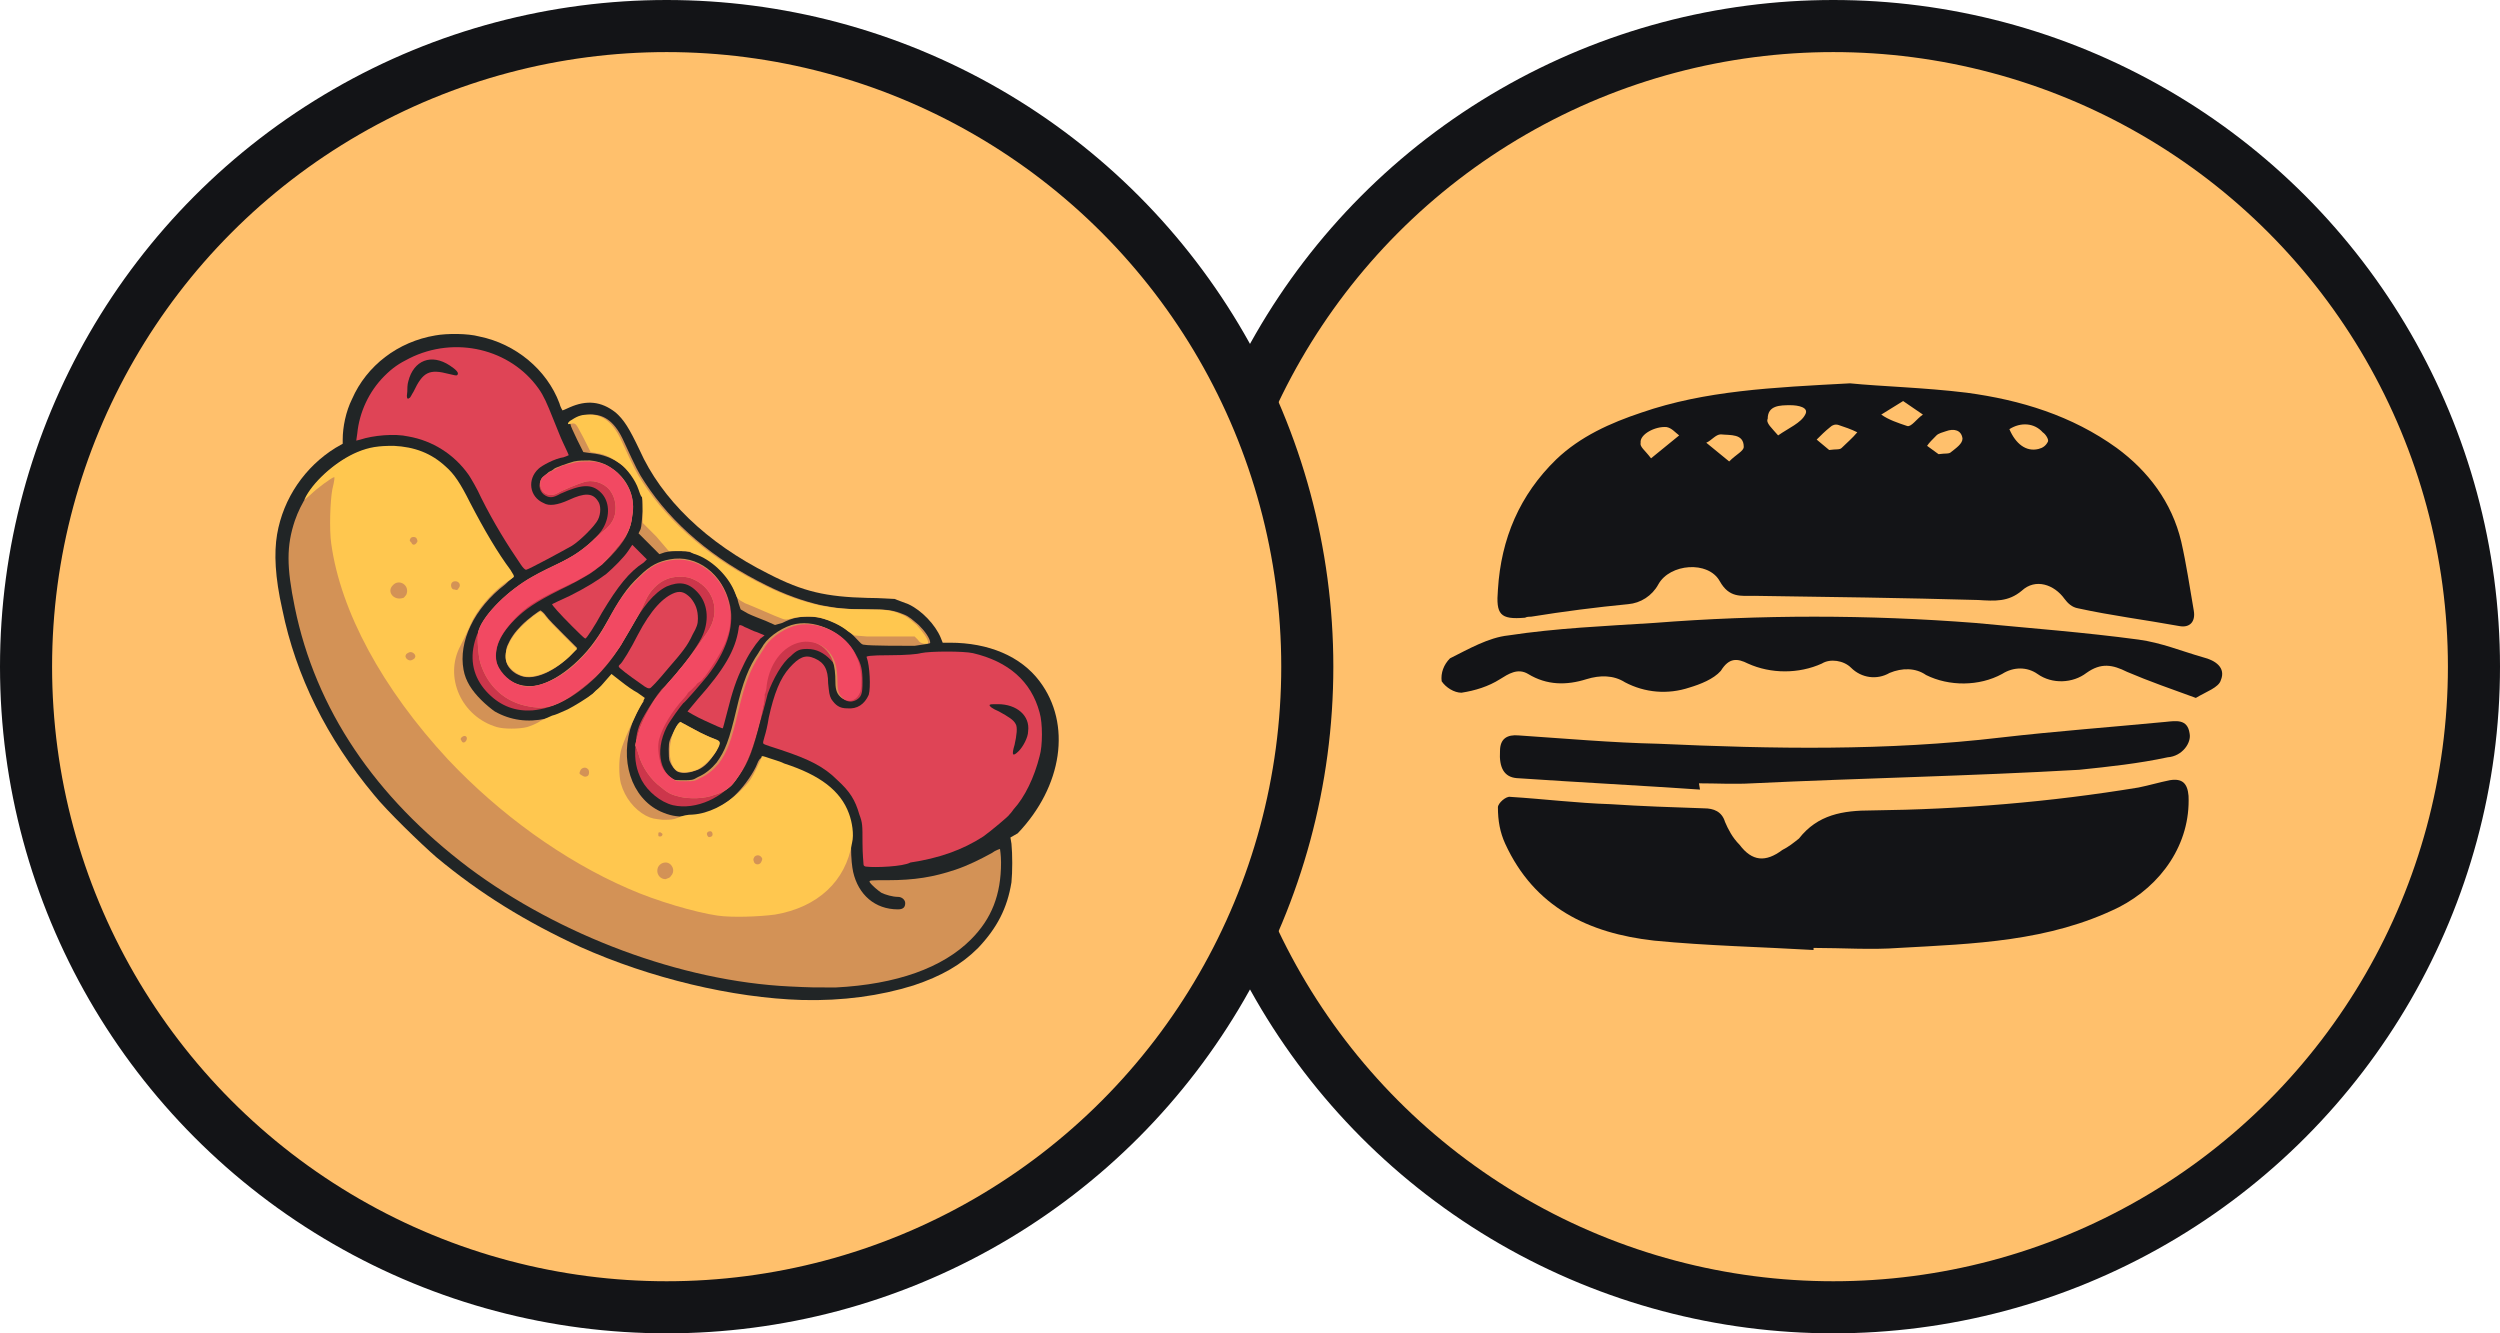 <?xml version="1.0" encoding="utf-8"?>
<!-- Generator: Adobe Illustrator 24.0.1, SVG Export Plug-In . SVG Version: 6.00 Build 0)  -->
<svg version="1.1" id="Layer_1" xmlns="http://www.w3.org/2000/svg" xmlns:xlink="http://www.w3.org/1999/xlink" x="0px" y="0px"
	 width="240px" height="128px" viewBox="0 0 240 128" style="enable-background:new 0 0 240 128;" xml:space="preserve">
<style type="text/css">
	.st0{fill:#FFC06C;stroke:#131417;stroke-width:5;stroke-miterlimit:10;}
	.st1{fill:#131417;}
	.st2{fill:#212526;}
	.st3{fill:#DF4456;}
	.st4{fill:#CC364B;}
	.st5{fill:#D39256;}
	.st6{fill:#FFC74F;}
	.st7{fill:#F24962;}
</style>
<circle class="st0" cx="176" cy="64" r="61.5"/>
<circle class="st0" cx="64" cy="64" r="61.5"/>
<path class="st1" d="M177.6,36.8c3,0.3,7.1,0.4,11.2,0.9c5.2,0.7,10.1,2.2,14.4,5.3c3,2.2,5.3,5.2,6.2,9c0.5,2.2,0.8,4.3,1.2,6.6
	c0.2,1.1-0.4,1.7-1.4,1.5c-3.3-0.6-6.5-1-9.7-1.7c-0.6-0.1-1-0.5-1.3-0.9c-1-1.4-2.8-2-4.1-0.8c-1.3,1.1-2.6,1-4.2,0.9
	c-7.1-0.2-14.3-0.3-21.5-0.4c-1.3,0-2.4,0.2-3.3-1.4c-1.1-2-4.8-1.7-5.9,0.3c-0.6,1.1-1.7,1.8-2.9,1.9c-3.1,0.3-6.2,0.7-9.3,1.2
	c-0.2,0-0.4,0-0.6,0.1c-2.4,0.2-2.8-0.3-2.6-2.7c0.3-4.9,2.1-9.1,5.6-12.5c2.3-2.2,5.2-3.5,8.2-4.5
	C163.7,37.5,170.1,37.2,177.6,36.8z M170.7,41.8c1-0.7,2.2-1.2,2.6-2c0.4-0.7-0.7-0.9-1.4-0.9c-1,0-2.2,0-2.2,1.3
	C169.5,40.6,170.1,41.1,170.7,41.8L170.7,41.8z M182.7,38.5l-2.1,1.3c0.7,0.5,1.6,0.8,2.5,1.1c0.4,0.1,0.9-0.7,1.5-1.1L182.7,38.5z
	 M158.5,44l2.7-2.2c-0.4-0.3-0.7-0.7-1.2-0.8c-1.1-0.1-2.6,0.7-2.5,1.5C157.4,42.9,157.9,43.2,158.5,44L158.5,44z M175.6,43.2
	c0.7-0.1,1,0,1.2-0.2c0.5-0.5,1-0.9,1.5-1.5c-0.6-0.3-1.2-0.5-1.8-0.7c-0.3-0.1-0.6,0-0.8,0.2c-0.5,0.4-0.9,0.8-1.3,1.2L175.6,43.2z
	 M192.9,41.2c0.6,1.4,1.6,2.2,2.8,1.9c0.4-0.1,0.7-0.3,0.9-0.7c0.1-0.2-0.2-0.7-0.5-0.9C195.3,40.6,194,40.5,192.9,41.2L192.9,41.2z
	 M186.1,43.6c0.7-0.1,1,0,1.2-0.2c0.5-0.4,1.1-0.8,1.1-1.3c-0.1-0.8-0.8-1-1.6-0.7c-0.3,0.1-0.7,0.2-0.9,0.4c-0.4,0.4-0.7,0.7-0.9,1
	L186.1,43.6z M166,44.3c0.7-0.7,1.4-1,1.4-1.4c0-1.3-1.3-1.1-2.2-1.2c-0.5,0-0.9,0.6-1.4,0.8L166,44.3z"/>
<path class="st1" d="M174.1,91.2c-5.1-0.3-10.2-0.4-15.3-0.9c-6.3-0.7-11.5-3.2-14.3-9.3c-0.5-1.1-0.7-2.2-0.7-3.5
	c0-0.4,0.8-1.1,1.2-1c3.2,0.2,6.4,0.6,9.6,0.7c3,0.2,6,0.3,9,0.4c0.9,0,1.7,0.3,2,1.3c0.3,0.7,0.7,1.5,1.4,2.2
	c1.2,1.6,2.5,1.7,4.1,0.5c0.6-0.3,1.1-0.7,1.6-1.1c1.8-2.3,4.2-2.7,7-2.7c8.6-0.1,17.1-0.8,25.6-2.2c1-0.2,2-0.5,3-0.7
	c1.2-0.2,1.7,0.3,1.8,1.5c0.2,4.6-2.6,8.6-6.7,10.7c-6.7,3.3-13.9,3.5-21.1,3.9c-2.7,0.2-5.4,0-8.2,0L174.1,91.2L174.1,91.2z"/>
<path class="st1" d="M210.8,67c-2.2-0.8-4.5-1.6-6.6-2.5c-1.4-0.7-2.5-0.9-3.9,0.1c-1.3,1-3.3,1.1-4.7,0.1c-1-0.7-2.3-0.7-3.4,0
	c-2.2,1.2-5.1,1.2-7.3,0.1c-1-0.7-2.3-0.7-3.5-0.2c-1.2,0.7-2.7,0.5-3.7-0.5c-0.7-0.7-2-0.9-2.8-0.4c-2.2,1-4.9,1-7.1,0
	c-1-0.5-1.8-0.6-2.6,0.7c-0.7,0.8-2,1.3-3,1.6c-2.1,0.7-4.3,0.5-6.2-0.5c-1.1-0.7-2.4-0.7-3.7-0.3c-1.9,0.6-3.8,0.6-5.6-0.5
	c-1-0.6-1.9,0-2.7,0.5c-1.1,0.7-2.4,1.1-3.7,1.3c-0.7,0-1.5-0.5-1.9-1.1c-0.1-0.8,0.2-1.6,0.8-2.2c1.8-0.9,3.7-2,5.6-2.2
	c4.6-0.7,9.3-0.9,14-1.2c10.2-0.8,20.5-0.8,30.8,0c5.2,0.5,10.5,0.9,15.7,1.6c2.2,0.3,4.1,1.1,6.2,1.7c1.2,0.3,2.2,1,1.7,2.2
	C213,66,211.8,66.4,210.8,67z"/>
<path class="st1" d="M163.2,75.8c-5.9-0.4-11.7-0.7-17.6-1.1c-1.2-0.1-1.7-1-1.6-2.6c0-1.2,0.7-1.6,1.8-1.5
	c4.5,0.3,8.9,0.7,13.4,0.8c11,0.5,21.9,0.7,32.9-0.6c5.2-0.6,10.6-1,15.8-1.5c1-0.1,2.1-0.3,2.3,1.1c0.2,0.9-0.7,2.2-2.1,2.3
	c-2.8,0.6-5.6,0.9-8.5,1.2c-10.4,0.6-20.9,0.8-31.4,1.3c-1.7,0.1-3.4,0-5.1,0L163.2,75.8z"/>
<g id="layer101">
	<path class="st2" d="M77,96c-6.7-0.2-14.6-2.1-21.3-5.1c-5.2-2.4-9.6-5.1-13.8-8.6c-1.5-1.3-4.8-4.5-6-6
		c-4.5-5.4-7.5-11.4-8.8-17.8c-0.7-3.1-0.8-5.4-0.5-7.2c0.6-3.5,2.7-6.5,5.6-8.3l0.7-0.4v-0.4c0-1.2,0.3-2.7,0.9-3.9
		c1.4-3.2,4.4-5.5,8-6.1c1.1-0.2,3.1-0.2,4.2,0.1c3.5,0.7,6.5,3.2,7.7,6.4c0.1,0.4,0.3,0.7,0.3,0.7c0,0,0.3-0.1,0.7-0.3
		c1.6-0.7,3-0.6,4.4,0.5c0.8,0.7,1.3,1.5,2.3,3.6c2.1,4.7,6.4,8.9,12.4,11.9c3.3,1.7,5.5,2.2,9.5,2.3c1.2,0,2.3,0.1,2.6,0.1
		c0.2,0.1,0.8,0.3,1.3,0.5c1.3,0.6,2.6,2,3.1,3.2l0.2,0.5h0.7c3.7,0,6.8,1.3,8.6,3.7c3.1,4.1,2.2,10.1-2.1,14.6L97,80.4l0.1,0.6
		c0.1,1,0.1,2.7,0,3.7c-0.4,2.5-1.4,4.4-3.2,6.3c-1.6,1.6-3.5,2.7-6.2,3.6C84.5,95.6,80.9,96.1,77,96z"/>
</g>
<g id="layer102">
	<path class="st3" d="M83.2,83.2c-0.2,0-0.3-0.1-0.3-0.2c0-0.1-0.1-1-0.1-2.1c0-1.7,0-1.9-0.3-2.7c-0.4-1.4-0.9-2.2-2.1-3.3
		c-1.3-1.3-2.7-2-5.4-2.9c-0.9-0.3-1.6-0.5-1.7-0.6c-0.1-0.1,0-0.3,0.1-0.7c0.1-0.3,0.3-1.1,0.4-1.8c0.5-2.3,1.1-3.8,2-4.8
		c0.9-1,1.5-1.3,2.4-0.9c0.9,0.4,1.3,1,1.3,2.4c0.1,0.9,0.1,1.1,0.3,1.5c0.4,0.6,0.8,0.9,1.5,0.9c1,0.1,1.7-0.4,2.1-1.3
		c0.2-0.7,0.1-2.8-0.2-3.6c-0.1-0.1,0.2-0.2,2.3-0.2c1.4,0,2.6-0.1,2.9-0.2c0.9-0.2,4.1-0.2,5,0c3.4,0.8,5.6,2.7,6.4,5.7
		c0.3,1,0.3,3.2,0,4.2c-0.5,2-1.4,3.9-2.5,5.1c-0.2,0.3-0.4,0.5-0.4,0.5c0,0.1-1.8,1.6-2.5,2.1c-2,1.3-4.3,2.1-7,2.5
		C86.7,83.2,84,83.3,83.2,83.2z M97.8,72.1c0.4-0.4,0.9-1.3,0.9-1.9c0.2-1.5-1.1-2.6-2.9-2.6c-0.6,0-0.8,0-0.8,0.1
		c0,0.1,0.2,0.3,0.9,0.6c0.9,0.5,1.4,0.8,1.6,1.2c0.2,0.3,0.1,1.1-0.1,2C97.1,72.5,97.2,72.7,97.8,72.1z"/>
	<path class="st3" d="M67.7,69.2c-0.9-0.4-1.7-0.9-1.7-0.9s0.5-0.6,1-1.2c2.5-2.8,3.6-4.7,3.9-6.7c0-0.2,0.1-0.4,0.1-0.4
		c0,0,0.2,0,0.5,0.2c0.3,0.1,0.8,0.4,1.2,0.5l0.7,0.3L73,61.3c-0.6,0.7-1.2,1.6-1.7,2.7c-0.6,1.2-1,2.4-1.5,4.4
		c-0.2,0.8-0.4,1.5-0.4,1.5C69.4,70,68.6,69.6,67.7,69.2z"/>
	<path class="st3" d="M61.6,65.7c-1.3-0.9-2.2-1.6-2.2-1.7c0-0.1,0-0.1,0.1-0.2c0.2-0.1,1.1-1.6,1.7-2.8c1.3-2.5,2.5-3.7,3.6-4.1
		c0.6-0.2,1,0,1.5,0.5c0.5,0.6,0.7,1.2,0.7,2c0,0.5-0.1,0.8-0.5,1.5c-0.5,1.1-1,1.7-2.3,3.2c-0.5,0.6-1.1,1.3-1.3,1.5
		c-0.2,0.2-0.4,0.4-0.4,0.4C62.3,66.2,62,66,61.6,65.7z"/>
	<path class="st3" d="M54.9,60.1C53.7,58.9,53,58.1,53,58c0,0,0.8-0.4,1.7-0.8c1.6-0.8,2.7-1.5,3.5-2.1c0.7-0.6,1.7-1.6,2.1-2.2
		l0.4-0.6l0.7,0.7c0.4,0.4,0.7,0.7,0.7,0.7S62,53.8,61.8,54c-1.4,0.9-2.5,2.3-4,4.8c-0.7,1.3-1.5,2.5-1.6,2.5
		C56.1,61.3,55.6,60.8,54.9,60.1z"/>
	<path class="st3" d="M50,54.2c-1.3-1.9-2.6-4-3.8-6.4c-0.4-0.9-1-1.9-1.2-2.2c-1.4-2-3.5-3.3-5.8-3.7c-1.3-0.3-3.4-0.1-4.6,0.3
		l-0.4,0.1l0.1-0.7c0.2-2,1.1-4,2.6-5.5c0.8-0.8,1.4-1.2,2.4-1.7c4.4-2.2,9.7-0.9,12.4,2.9c0.5,0.7,0.8,1.4,1.4,2.9
		c0.3,0.7,0.7,1.8,1,2.4c0.3,0.6,0.5,1.1,0.5,1.1c0,0-0.2,0.1-0.5,0.2C53.3,44,52,44.7,51.7,45c-1.1,1-0.9,2.7,0.5,3.3
		c0.5,0.3,1.3,0.2,2.4-0.3c1.5-0.7,2.3-0.7,2.8,0.1c0.3,0.4,0.3,1.2,0,1.8c-0.3,0.6-1.7,2-2.5,2.5c-0.7,0.4-4.2,2.3-4.4,2.3
		C50.4,54.7,50.2,54.5,50,54.2z M39.3,38.2c0.1,0,0.2-0.3,0.4-0.6c0.9-1.9,1.5-2.2,3.4-1.7c0.5,0.1,0.7,0.2,0.8,0.1
		c0.2-0.2-0.1-0.5-0.7-0.9c-1.8-1.2-3.5-0.5-4,1.5c-0.1,0.3-0.1,0.8-0.1,1C39,38.2,39.1,38.4,39.3,38.2z"/>
</g>
<g id="layer103">
	<path class="st4" d="M64.6,77.3c-1.2-0.3-2.4-1.3-3-2.4c-0.5-1-0.7-1.9-0.6-3.2c0.1-1.3,0.2-1.9,0.9-3.1c0.4-0.7,1.1-1.8,1.6-2.4
		c0.1-0.1,0.3-0.3,0.4-0.4c0.3-0.3,1.2-1.3,1.3-1.5c0.7-0.8,2-2.6,2.3-3.4c0.6-1.5,0.4-3-0.5-4c-0.9-1-1.8-1.1-3-0.6
		c-1.2,0.6-2.3,1.9-3.6,4.3c-1.1,1.9-1.8,3-3.2,4.4c-2.1,2-4,3-6.1,3.2c-1.6,0.1-3-0.4-4.2-1.6c-1.3-1.3-1.8-2.9-1.4-4.7
		c0.4-1.8,1.6-3.5,3.4-5c0.7-0.5,2.1-1.4,3.8-2.3c1-0.5,2.2-1.2,2.6-1.4c0.9-0.6,2.3-1.9,2.6-2.5c0.7-1.2,0.6-2.6-0.2-3.4
		c-0.9-0.9-1.9-0.8-3.9,0.1c-0.7,0.4-1,0.4-1.4,0.2c-0.6-0.3-0.8-1.1-0.4-1.6c0.3-0.4,1.7-1.1,2.8-1.4c0.7-0.2,1-0.2,1.7-0.2
		c0.7,0,0.9,0.1,1.5,0.3c1.1,0.5,2.2,1.7,2.5,2.8c0.4,1.3,0.2,2.8-0.4,4c-0.6,1.1-2.1,2.7-3.5,3.6c-0.5,0.3-1.7,1-2.8,1.5
		c-2.4,1.2-3.4,1.9-4.4,2.9c-1.6,1.6-2.1,3.1-1.6,4.5c0.4,1,1.6,1.8,2.7,1.9c1.7,0.1,4.2-1.3,5.9-3.4c0.7-0.9,1.3-1.8,2.1-3.1
		c0.9-1.6,1.5-2.5,2.4-3.4c0.8-0.9,1.3-1.3,2.2-1.7c3-1.5,6.3,0.4,7,3.9c0.4,2-0.4,4.4-2.2,6.7c-0.4,0.5-2.2,2.6-2.3,2.6
		c-0.2,0.2-1.3,1.7-1.6,2.3c-1.2,2.4-0.6,4.8,1.3,5.3c1.1,0.3,2.9-0.6,3.8-1.9c0.7-1.1,1.1-2,1.7-4.7c0.5-2.2,0.9-3.1,1.5-4.4
		c1.4-2.9,3.4-4.2,5.6-4.1c1.8,0.1,3.5,1.3,4.3,2.9c0.5,0.9,0.6,1.4,0.6,2.6c0,1.1-0.1,1.4-0.6,1.7c-0.4,0.2-0.7,0.2-1.1,0
		c-0.5-0.3-0.5-0.5-0.6-1.6c-0.1-1.2-0.2-1.7-0.8-2.3c-0.6-0.6-1.3-1-2.2-1c-0.7,0-1,0.1-1.6,0.7c-0.8,0.6-1.7,2.2-2.2,3.6
		c-0.1,0.4-0.4,1.6-0.7,2.6c-0.7,2.7-1.1,3.9-2,5.2C69.5,76.6,66.8,77.8,64.6,77.3z"/>
</g>
<g id="layer104">
	<path class="st5" d="M75.8,94.7c-10.4-0.5-22.1-4.9-30.8-11.4c-9-6.8-14.7-15.2-16.7-25c-0.8-3.9-0.8-5.9,0-8.3
		c1.2-3.5,4.2-6.3,7.5-7c1-0.2,2.8-0.1,3.7,0.1c1.4,0.4,2.3,0.9,3.2,1.8c0.8,0.7,1.4,1.6,2.3,3.4c1.4,2.7,2.7,4.9,3.9,6.5
		c0.2,0.3,0.4,0.6,0.4,0.6c0,0-0.4,0.3-0.8,0.7c-3,2.3-4.5,5.5-4,8.2c0.2,1.1,0.8,2,1.7,2.9c0.4,0.4,1,0.9,1.3,1.1
		c3,1.7,6.7,0.9,10.1-2.3l1-0.9l0.9,0.6c0.5,0.4,1.2,0.9,1.6,1.1l0.7,0.5l-0.2,0.3c-0.5,0.8-0.6,1.1-0.9,1.8
		c-1.3,3.5-0.1,7.2,2.7,8.5c0.9,0.4,1.5,0.5,2.4,0.5c1.8,0,3.7-0.9,5-2.3c0.7-0.7,1.6-2,1.9-2.8c0.1-0.3,0.3-0.5,0.3-0.5
		c0,0,0.3,0.1,0.7,0.2c0.3,0.1,1,0.3,1.4,0.5c3.7,1.2,5.7,2.9,6.4,5.3c0.1,0.4,0.2,1,0.2,2.4c0,1.3,0.1,2,0.2,2.5
		c0.5,2.2,2.1,3.6,4.3,3.6c0.5,0,0.7-0.2,0.7-0.6c0-0.3-0.3-0.6-0.7-0.6c-0.5,0-1.2-0.2-1.6-0.4c-0.3-0.2-0.9-0.7-1.1-1
		c-0.1-0.2,0-0.2,1.7-0.2c2.6,0,4.4-0.3,6.5-1c1.2-0.4,2.4-1,3.5-1.6c0.4-0.3,0.8-0.4,0.8-0.4c0,0,0.1,0.6,0.1,1.3
		c0,3.1-0.9,5.4-2.9,7.4c-2.7,2.7-7.1,4.3-13,4.6C78.2,94.8,77.8,94.8,75.8,94.7z"/>
	<path class="st5" d="M65.3,76.5c-0.8-0.2-1.1-0.3-1.8-0.9c-1-0.7-1.9-2-2.2-3.2c-0.1-0.3-0.2-0.7-0.3-0.8C61,71.4,61,71.4,61.4,70
		c0.3-0.8,0.9-2,1.5-2.9c0.3-0.4,1.1-1.4,1.9-2.3c1.2-1.4,1.8-2.2,3.1-4.1c1.4-2,0.6-4.4-1.6-5.2c-0.6-0.2-1.6-0.2-2.3,0.1
		c-0.8,0.3-1.6,1.1-2,2c-0.5,1.1-0.6,1.3-2.2,4c-0.3,0.6-1.3,1.9-2.1,2.8c-0.6,0.7-2.1,1.9-3,2.5c-1.6,1-2.5,1.2-4,0.9
		c-2.2-0.4-3.9-1.9-4.6-4.2c-0.2-0.8-0.3-2.2-0.2-2.9c0.3-1.4,2.5-3.7,4.8-5.1c0.7-0.4,1-0.6,2.9-1.5c1.3-0.6,2.3-1.3,3.2-2.1
		c0.4-0.4,0.9-0.8,1.1-1c0.8-0.6,1.2-1.3,1.2-2.2c0-0.7-0.2-1.3-0.6-1.8c-0.6-0.7-1.7-1-2.5-0.7c-0.4,0.1-2.1,0.8-2.4,1
		C53,47.7,52.2,47.5,52,47c-0.2-0.4-0.2-0.9,0.1-1.2c0.1-0.1,0.4-0.3,0.6-0.5c0.3-0.1,0.5-0.3,0.5-0.3c0.1-0.1,1.2-0.5,1.9-0.7
		c0.5-0.1,0.9-0.1,1.5-0.1c1,0.1,1.8,0.4,2.7,1.2c1.1,1,1.7,2.5,1.4,4.1c-0.1,0.9-0.3,1.5-0.8,2.2c-0.4,0.6-2,2.5-2.2,2.5
		c0,0-0.3,0.2-0.7,0.5c-0.5,0.4-1.3,0.8-2,1.2c-0.1,0-0.8,0.4-1.7,0.8c-2,1-2.8,1.5-3.9,2.6c-1.3,1.4-1.9,2.4-1.9,3.7
		c0,0.5,0.1,0.7,0.3,1.1c0.7,1.3,2.2,2,3.8,1.7c2.2-0.5,5-3,6.5-5.8c1.4-2.5,2-3.5,3.3-4.7c1-1,1.8-1.4,2.9-1.6
		c2.6-0.5,5.1,1.4,5.7,4.3c0.2,0.9,0.1,2-0.2,2.8c-0.3,1-1.1,2.5-1.8,3.3c-0.3,0.4-0.6,0.9-0.7,0.9c0,0.1-0.2,0.3-0.4,0.4
		c-0.2,0.1-0.3,0.3-0.3,0.3s-0.2,0.2-0.4,0.4c-0.2,0.2-0.4,0.3-0.4,0.4s-0.2,0.3-0.4,0.5c-1.1,1.2-2,2.7-2.3,3.8
		c-0.2,0.6-0.1,1.6,0.1,2.3c0.1,0.5,0.6,1.2,1.1,1.5c0.4,0.3,0.4,0.3,1.3,0.3c0.8,0,0.9,0,1.4-0.3c0.7-0.3,1.3-0.8,1.8-1.4
		c0.8-1.1,1.2-2.1,1.9-5.1c0.6-2.6,1.2-4.1,2.1-5.4c0.1-0.2,0.4-0.6,0.5-0.8c0.6-0.9,2-1.8,3.1-2c2.1-0.4,4.6,0.9,5.5,2.8
		c0.4,0.8,0.5,1.2,0.6,2.3c0,0.6,0,0.9-0.1,1.3c-0.3,0.8-1,1.1-1.6,0.7c-0.4-0.3-0.6-0.7-0.6-1.5c0-1.7-0.3-2.6-1.1-3.3
		c-0.6-0.5-1.2-0.7-2-0.7c-1.9,0.1-3.4,1.9-3.7,4.2c0,0.3-0.1,0.7-0.2,0.9C73.5,67,73.2,68,73,69c-0.7,2.8-1.3,4.3-2.1,5.5
		c-0.2,0.3-0.4,0.6-0.5,0.7c-0.3,0.4-1,0.9-1.8,1.1C67.6,76.7,66.2,76.7,65.3,76.5z"/>
	<path class="st5" d="M65.1,74.1c-0.3-0.1-0.7-0.7-0.8-1c-0.1-0.2-0.1-0.7-0.1-1.2c0-0.7,0.1-0.9,0.4-1.5c0.2-0.4,0.4-0.8,0.5-0.9
		l0.2-0.2l1.3,0.7c0.7,0.4,1.6,0.8,1.9,0.9c0.7,0.3,0.7,0.3,0.2,1.3c-0.5,0.8-1,1.4-1.7,1.7C66.2,74.2,65.6,74.3,65.1,74.1z"/>
	<path class="st5" d="M49.8,64.8c-0.5-0.2-0.9-0.6-1.1-1c-0.2-0.4-0.2-1.3,0-1.8c0.3-0.7,0.7-1.3,1.4-2c0.6-0.6,1.7-1.4,1.8-1.4
		c0,0,0.3,0.2,0.5,0.5c0.2,0.3,1,1.1,1.7,1.8l1.3,1.3L54.7,63C52.9,64.7,51,65.4,49.8,64.8z"/>
	<path class="st5" d="M83,61.9c-0.3,0-0.4-0.2-0.8-0.6c-1.2-1.3-2.9-2.1-4.6-2.1c-0.9,0-1.5,0.1-2.5,0.6L74.4,60l-0.9-0.4
		c-0.5-0.2-1.3-0.5-1.7-0.7l-0.7-0.4l-0.2-0.6c-0.6-2.5-2.1-4.2-4.3-4.8c-0.7-0.2-0.9-0.2-1.7-0.2c-0.5,0-1.1,0.1-1.3,0.2l-0.3,0.1
		l-1-1l-1-1l0.2-0.4c0.1-0.3,0.1-0.8,0.2-1.7c0-1.1,0-1.3-0.2-1.9c-0.7-2.1-2.5-3.5-4.8-3.7l-0.7-0.1l-0.6-1.2
		c-0.8-1.7-0.8-1.6-0.3-1.9c0.6-0.4,1-0.5,1.7-0.5c1.3,0,2.3,0.8,3.1,2.6c1.2,2.6,1.4,3,2,3.9c2.6,4,6.6,7.4,11.7,9.9
		c1.8,0.9,3.5,1.5,5.2,1.9c1.5,0.3,2.6,0.4,4.6,0.4c2,0,2.4,0.1,3.4,0.5c0.5,0.2,0.8,0.5,1.4,1c0.6,0.6,1.1,1.3,1.1,1.7
		c0,0.1-0.2,0.1-1.5,0.3C86.8,62,83.5,62,83,61.9z"/>
</g>
<g id="layer105">
	<path class="st6" d="M68.9,87.9c-2.1-0.3-5.9-1.4-8.6-2.6c-6.2-2.7-12.3-7.1-17.3-12.4c-6.3-6.8-10.3-14.2-11.2-20.7
		c-0.2-1.4-0.1-4.1,0.1-5.2c0.1-0.4,0.2-0.9,0.2-1c0-0.1,0-0.2,0-0.2c-0.2,0-1.7,1.1-2.3,1.7L29.2,48l0.2-0.4c0.9-1.6,3-3.4,4.9-4.2
		c1.2-0.5,2.1-0.6,3.5-0.6c2,0.1,3.6,0.7,5,2c0.8,0.7,1.4,1.6,2.3,3.4c1.4,2.7,2.7,4.9,3.9,6.5c0.3,0.5,0.4,0.6,0.3,0.7
		c-0.1,0.1-0.4,0.3-0.7,0.5c-1.3,0.9-2.8,2.6-3.4,4c-0.2,0.4-0.4,0.9-0.5,1.1c-0.1,0.2-0.3,0.6-0.5,1c-1.6,3,0.1,6.8,3.5,7.8
		c0.7,0.2,2.1,0.2,2.9,0c0.3-0.1,0.9-0.3,1.3-0.6c0.4-0.2,0.9-0.4,1.1-0.5c0.4-0.1,0.6-0.2,1.5-0.6c0.6-0.3,1.9-1.1,2.4-1.5
		c0.2-0.2,0.3-0.3,0.3-0.3c0,0,0.4-0.3,0.8-0.8l0.7-0.8l0.9,0.7c0.5,0.4,1.2,0.9,1.6,1.1l0.7,0.5l-0.2,0.4c-0.6,1-1.9,3.8-2.1,4.7
		c-0.2,0.9-0.2,2.3,0,3.1c0.4,1.4,1.3,2.5,2.4,3.1c0.6,0.3,0.8,0.3,1.6,0.4c0.8,0,1,0,1.5-0.2c0.4-0.2,0.9-0.3,1.4-0.3
		c1.5-0.1,3.1-0.9,4.4-2.1c0.4-0.4,0.9-0.9,1.1-1.2c0.3-0.4,1.1-2.1,1.1-2.2c0-0.2,0.2-0.1,0.8,0.1c0.3,0.1,1,0.3,1.4,0.5
		c3.4,1.1,5.4,2.6,6.2,4.8c0.3,0.8,0.5,2,0.3,2.8c-0.6,3.7-3.3,6.2-7.4,6.9C72.9,88,70.3,88.1,68.9,87.9z M64.4,84.1
		c0.5-0.5,0.1-1.3-0.5-1.3c-0.4,0-0.8,0.3-0.8,0.8c0,0.4,0.3,0.8,0.8,0.8C64.1,84.3,64.3,84.3,64.4,84.1z M73.1,82.7
		c0.1-0.2,0.1-0.3,0-0.4c-0.2-0.3-0.6-0.2-0.7,0c-0.1,0.2-0.1,0.2,0,0.5C72.6,83.1,73,83,73.1,82.7z M68.3,80.3
		c0.2-0.1,0.1-0.5-0.1-0.5c-0.3,0-0.4,0.2-0.3,0.4C68,80.4,68.1,80.4,68.3,80.3z M63.6,80.1c0-0.1-0.1-0.1-0.2-0.2
		c-0.2,0-0.2,0-0.2,0.2s0,0.2,0.2,0.2C63.5,80.3,63.6,80.2,63.6,80.1z M56.4,74.5c0.2-0.1,0.2-0.6,0-0.7c-0.2-0.2-0.6-0.1-0.7,0.2
		c-0.1,0.2-0.1,0.3,0.1,0.4C56.1,74.6,56.2,74.6,56.4,74.5z M44.8,71c0.1-0.3-0.2-0.5-0.5-0.2c-0.1,0.1-0.1,0.2,0,0.3
		C44.4,71.4,44.7,71.3,44.8,71z M39.8,63.2c0.1-0.2,0.1-0.2,0-0.4c-0.1-0.1-0.2-0.2-0.4-0.2c-0.1,0-0.3,0.1-0.4,0.2
		c-0.1,0.2-0.1,0.2,0,0.4c0.1,0.1,0.2,0.2,0.4,0.2C39.5,63.4,39.7,63.3,39.8,63.2z M38.7,57.4c0.1,0,0.2-0.2,0.3-0.3
		c0.4-0.9-0.7-1.6-1.3-0.9C37.1,56.8,37.8,57.7,38.7,57.4z M44,56.5c0.3-0.3,0.1-0.7-0.3-0.7c-0.4,0-0.5,0.4-0.3,0.7
		c0.1,0.1,0.2,0.1,0.3,0.1C43.8,56.7,44,56.6,44,56.5z M40,52.1c0.1-0.1,0.1-0.2,0-0.4c-0.1-0.2-0.5-0.2-0.6,0
		c-0.1,0.2-0.1,0.2,0.1,0.4C39.6,52.4,39.9,52.3,40,52.1z"/>
	<path class="st7" d="M65.3,76.5c-0.8-0.2-1.1-0.3-1.8-0.9c-1-0.7-1.9-2-2.2-3.2c-0.1-0.3-0.2-0.7-0.3-0.8C61,71.4,61,71.4,61.4,70
		c0.3-0.8,0.9-2,1.5-2.9c0.3-0.4,1.1-1.4,1.9-2.3c1.2-1.4,1.8-2.2,3.1-4.1c1.4-2,0.6-4.4-1.6-5.2c-0.6-0.2-1.6-0.2-2.3,0.1
		c-0.8,0.3-1.6,1.1-2,2c-0.5,1.1-0.6,1.3-2.2,4c-0.3,0.6-1.3,1.9-2.1,2.8c-0.6,0.7-2.1,1.9-3,2.5c-1.6,1-2.5,1.2-4,0.9
		c-2.2-0.4-3.9-1.9-4.6-4.2c-0.2-0.8-0.3-2.2-0.2-2.9c0.3-1.4,2.5-3.7,4.8-5.1c0.7-0.4,1-0.6,2.9-1.5c1.3-0.6,2.3-1.3,3.2-2.1
		c0.4-0.4,0.9-0.8,1.1-1c0.8-0.6,1.2-1.3,1.2-2.2c0-0.7-0.2-1.3-0.6-1.8c-0.6-0.7-1.7-1-2.5-0.7c-0.4,0.1-2.1,0.8-2.4,1
		C53,47.7,52.2,47.5,52,47c-0.2-0.4-0.2-0.9,0.1-1.2c0.1-0.1,0.5-0.4,0.9-0.6c0.4-0.2,0.8-0.4,0.8-0.4c0.1-0.1,0.5-0.2,1-0.3
		c0.7-0.2,1-0.2,1.8-0.2c0.7,0,0.9,0.1,1.5,0.3c0.4,0.2,0.9,0.5,1.2,0.8c1.1,1.1,1.7,2.5,1.4,4.1c-0.1,0.9-0.3,1.4-0.8,2.2
		c-0.4,0.6-2,2.4-2.1,2.5c0,0-0.3,0.2-0.7,0.5c-0.5,0.4-1.3,0.8-2,1.2c-0.1,0-0.8,0.4-1.7,0.8c-2,1-2.8,1.5-3.9,2.6
		c-1.3,1.4-1.9,2.4-1.9,3.7c0,0.5,0.1,0.7,0.3,1.1c0.5,0.9,1.5,1.7,2.6,1.8c1.4,0.1,3.4-0.8,5.1-2.5c1.2-1.2,1.9-2.2,2.8-3.9
		c1-1.9,1.7-2.8,2.8-3.9c1.2-1.2,1.9-1.6,3.1-1.8c2.6-0.5,5.1,1.4,5.7,4.3c0.2,0.8,0.1,2.1,0,2.4c0,0.1-0.1,0.4-0.2,0.7
		c-0.2,0.8-1,2.1-1.6,3c-0.3,0.4-0.6,0.9-0.7,0.9c0,0.1-0.2,0.3-0.4,0.4c-0.2,0.1-0.3,0.3-0.3,0.3s-0.2,0.2-0.4,0.4
		c-0.2,0.2-0.4,0.3-0.4,0.4c0,0-0.2,0.3-0.4,0.5c-1.1,1.2-2,2.7-2.3,3.8c-0.2,0.6-0.1,1.6,0.1,2.3c0.1,0.5,0.6,1.2,1.1,1.5
		c0.4,0.3,0.4,0.3,1.3,0.3c0.8,0,0.9,0,1.4-0.3c0.7-0.3,1.3-0.8,1.8-1.4c0.8-1.1,1.2-2.1,1.9-5.1c0.6-2.6,1.2-4.1,2.1-5.4
		c0.1-0.2,0.4-0.6,0.5-0.8c0.6-0.9,2-1.8,3.1-2c2.1-0.4,4.6,0.9,5.5,2.8c0.4,0.8,0.5,1.2,0.6,2.3c0,0.6,0,0.9-0.1,1.3
		c-0.3,0.8-1,1.1-1.6,0.7c-0.4-0.3-0.6-0.7-0.6-1.5c0-1.7-0.3-2.6-1.1-3.3c-0.6-0.5-1.2-0.7-2-0.7c-1.9,0.1-3.4,1.9-3.7,4.2
		c0,0.3-0.1,0.7-0.2,0.9C73.5,67,73.2,68,73,69c-0.7,2.8-1.3,4.3-2.1,5.5c-0.2,0.3-0.4,0.6-0.5,0.7c-0.3,0.4-1,0.9-1.8,1.1
		C67.6,76.7,66.2,76.7,65.3,76.5z"/>
	<path class="st6" d="M65,74c-1-0.6-0.9-3.2,0.1-4.5l0.2-0.2l1.3,0.7c0.7,0.4,1.6,0.8,1.9,0.9c0.6,0.2,0.6,0.3,0.6,0.5
		c-0.2,0.8-1.3,2.1-2.2,2.5C66.2,74.2,65.3,74.2,65,74z"/>
	<path class="st6" d="M50.2,64.9c-0.7-0.2-1.4-0.8-1.6-1.4c-0.3-0.9,0.4-2.4,1.6-3.5c0.5-0.5,1.5-1.3,1.7-1.3c0,0,0.3,0.2,0.5,0.5
		c0.2,0.3,1,1.1,1.7,1.8l1.3,1.3l-0.5,0.5C53.3,64.4,51.4,65.2,50.2,64.9z"/>
	<path class="st6" d="M88.1,61.4l-0.3-0.3l-1.7,0c-1,0-2.2,0-2.9,0L82,61l-0.6-0.4c-0.7-0.6-1.9-1.1-2.7-1.3
		c-0.8-0.2-2.2-0.1-2.8,0.1c-0.4,0.1-0.5,0.1-0.8,0c-0.6-0.2-2.8-1.2-3.6-1.5c-0.7-0.4-0.7-0.4-0.9-0.9c-0.6-1.6-2.1-3.1-3.6-3.7
		c-0.3-0.1-0.6-0.2-0.7-0.3c-0.1-0.1-0.6-0.1-1.2-0.1h-0.9L63,51.5l-1.3-1.3V49c0-0.7,0-1.3-0.1-1.3c-0.1-0.1-0.2-0.4-0.3-0.7
		c-0.3-0.9-1.1-2-1.8-2.5c-0.7-0.5-1.4-0.9-2.2-1l-0.6-0.1l-0.7-1.4c-0.8-1.5-0.7-1.4-1.3-1.3c-0.3,0.1-0.2-0.2,0.2-0.4
		c0.6-0.4,1-0.5,1.7-0.5c1.3,0,2.3,0.8,3.1,2.6c1.2,2.6,1.4,3,2,3.9c2.6,4,6.6,7.4,11.7,9.9c1.8,0.9,3.5,1.5,5.2,1.9
		c1.5,0.3,2.6,0.4,4.6,0.4c2,0,2.4,0.1,3.4,0.5c0.5,0.2,0.8,0.5,1.4,1c0.6,0.7,1.1,1.3,1.1,1.7c0,0.1-0.2,0.1-0.4,0.1
		C88.4,61.7,88.3,61.7,88.1,61.4z"/>
</g>
</svg>
